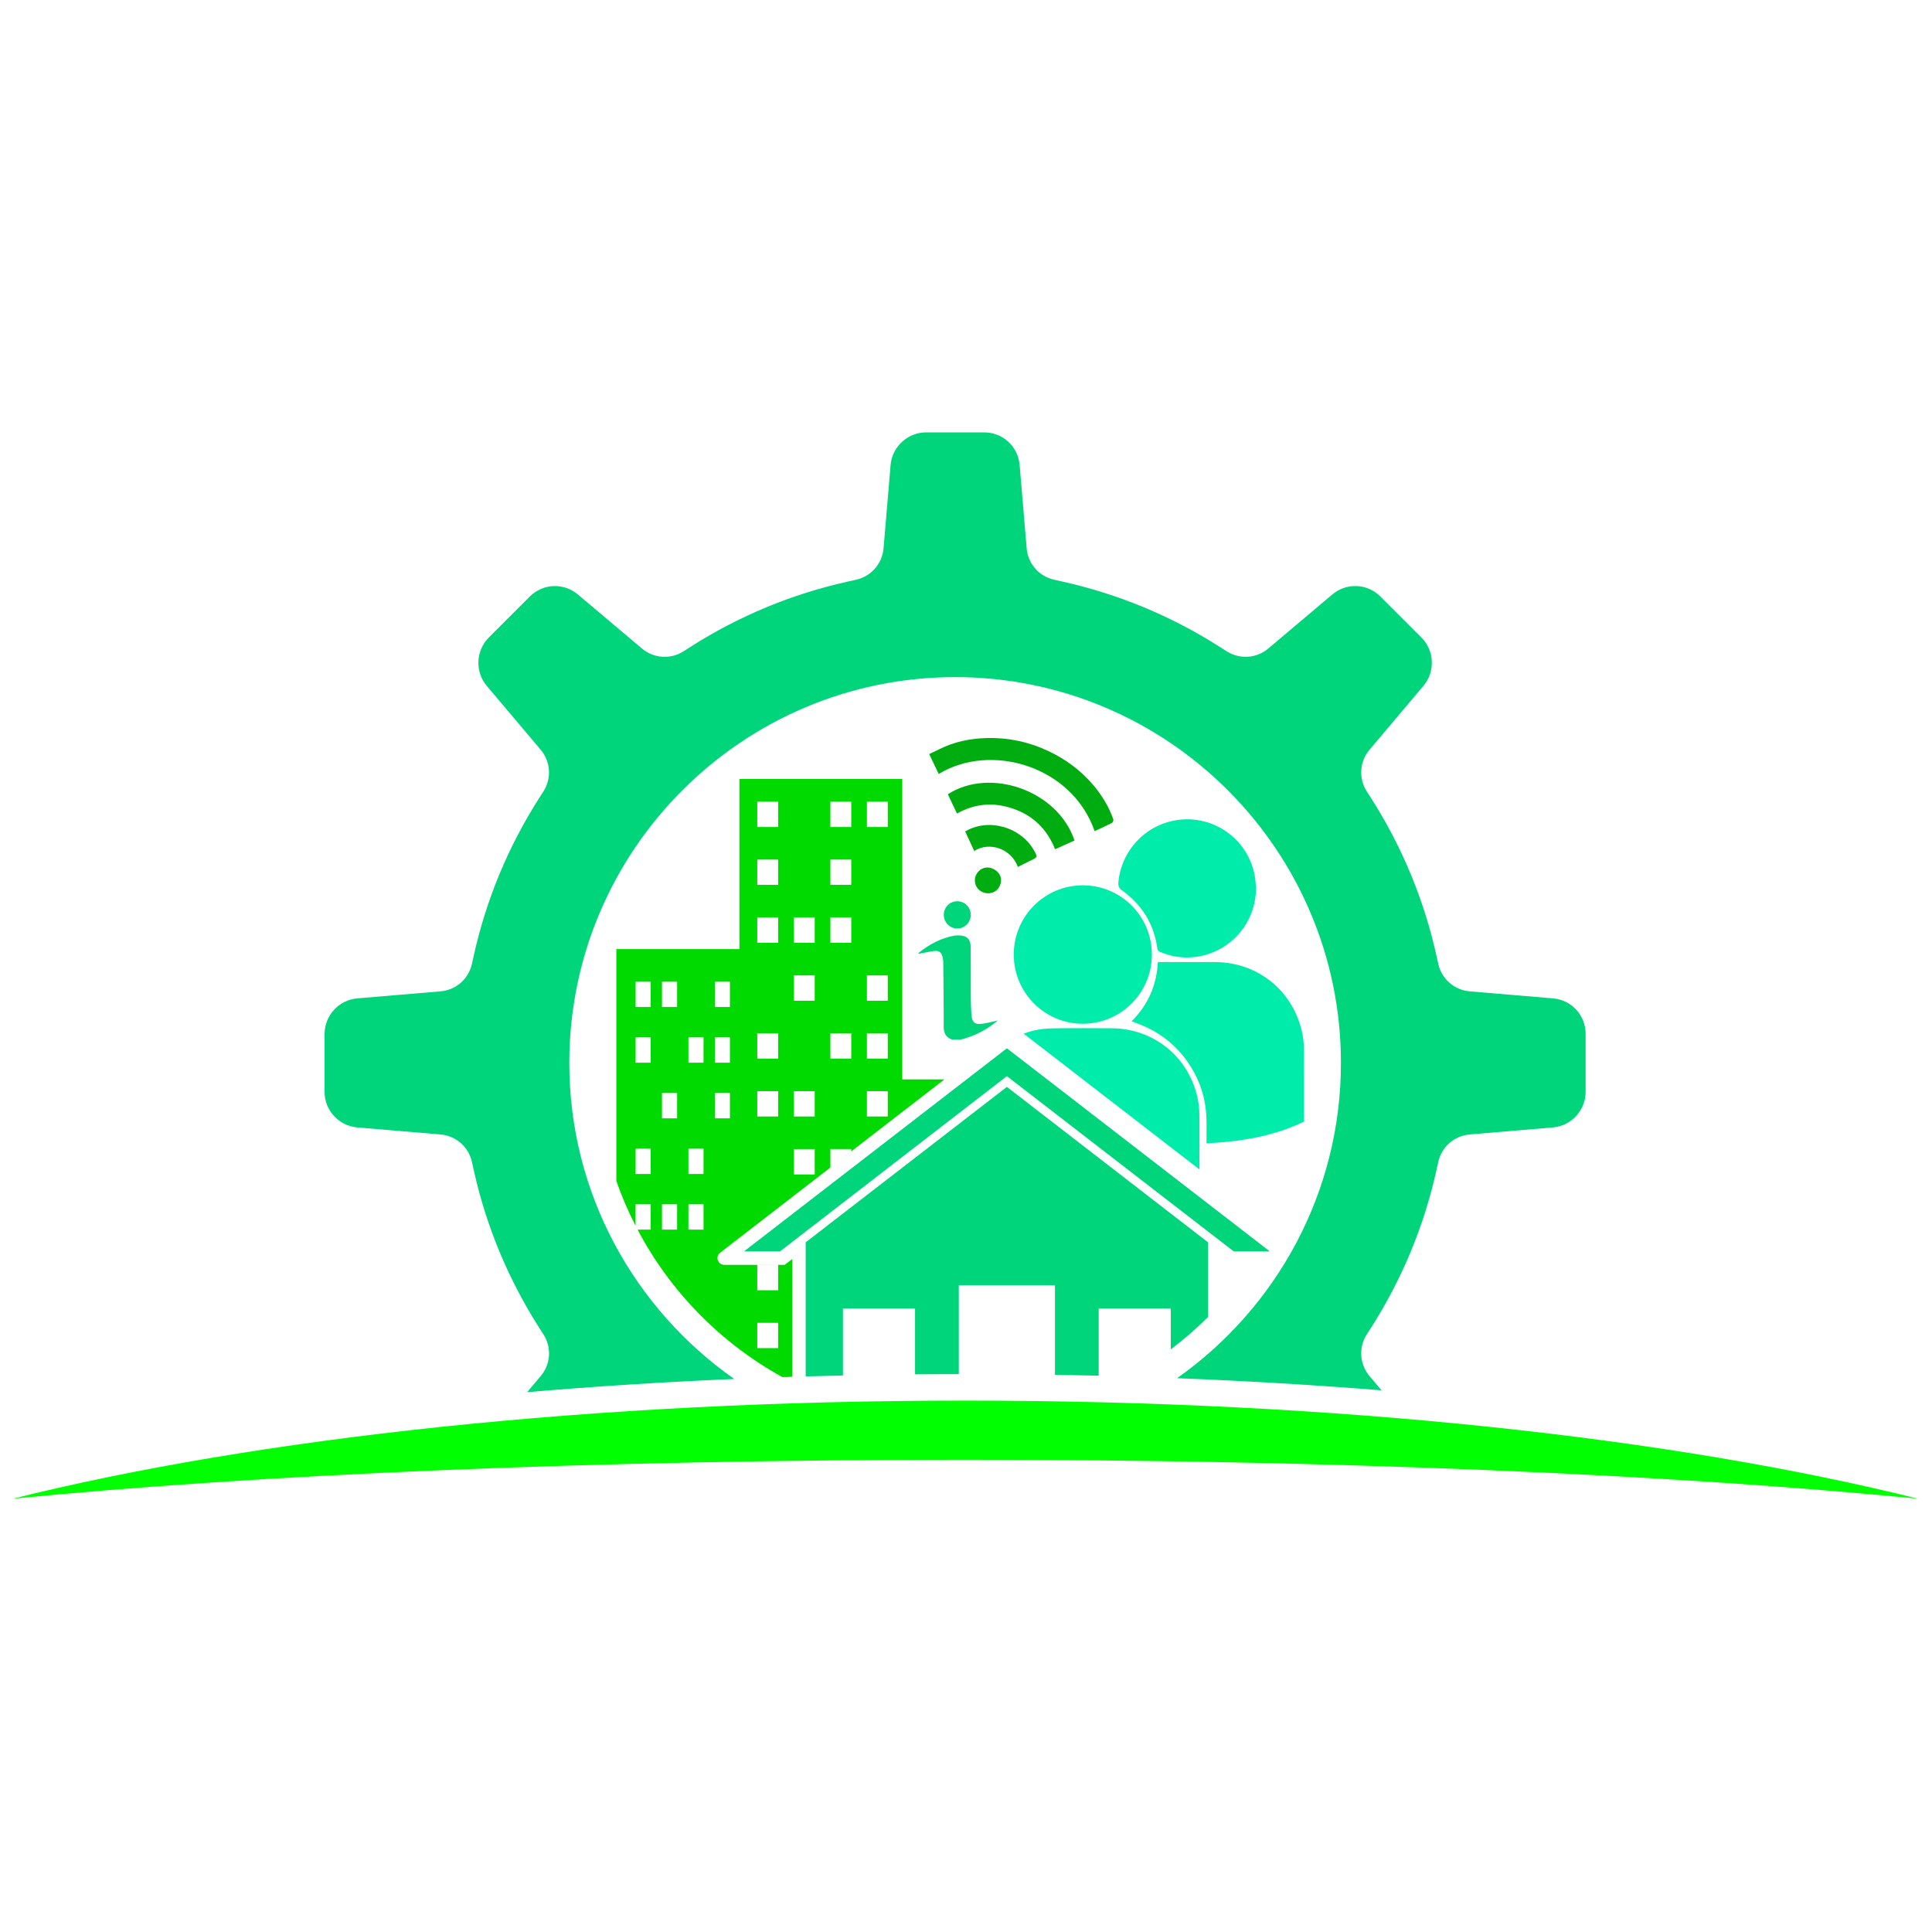 <?xml version="1.0" encoding="UTF-8" standalone="no"?>
<svg
   xmlns:dc="http://purl.org/dc/elements/1.1/"
   xmlns:cc="http://creativecommons.org/ns#"
   xmlns:rdf="http://www.w3.org/1999/02/22-rdf-syntax-ns#"
   xmlns:svg="http://www.w3.org/2000/svg"
   xmlns="http://www.w3.org/2000/svg"
   xmlns:sodipodi="http://sodipodi.sourceforge.net/DTD/sodipodi-0.dtd"
   xmlns:inkscape="http://www.inkscape.org/namespaces/inkscape"
   width="190mm"
   height="190mm"
   viewBox="0 0 190 190"
   version="1.1"
   id="svg439"
   inkscape:version="1.0.2-2 (e86c870879, 2021-01-15)"
   sodipodi:docname="needs-carousel-facilities-biz.svg">
  <defs
     id="defs433" />
  <sodipodi:namedview
     id="base"
     pagecolor="#ffffff"
     bordercolor="#666666"
     borderopacity="1.0"
     inkscape:pageopacity="0.0"
     inkscape:pageshadow="2"
     inkscape:zoom="0.7"
     inkscape:cx="527.02322"
     inkscape:cy="411.68419"
     inkscape:document-units="mm"
     inkscape:current-layer="layer1"
     inkscape:document-rotation="0"
     showgrid="false"
     fit-margin-top="0"
     fit-margin-left="0"
     fit-margin-right="0"
     fit-margin-bottom="0"
     inkscape:window-width="1920"
     inkscape:window-height="986"
     inkscape:window-x="-11"
     inkscape:window-y="-11"
     inkscape:window-maximized="1" />
  <g
     inkscape:label="Layer 1"
     inkscape:groupmode="layer"
     id="layer1"
     transform="translate(-5.274,-31.902)">
    <g
       id="g658"
       transform="matrix(0.388,0,0,0.388,-4.833,54.357)">
      <g
         id="g586">
	<path
   class="st3"
   d="m 116.58,227.89 21.11,1.78 c 3.92,0.33 7.13,3.13 7.98,6.98 l 0.44,1.97 c 3.14,14.23 8.72,27.69 16.6,40.03 l 1.09,1.71 c 2.12,3.31 1.83,7.56 -0.71,10.57 l -3.43,4.06 c 16.94,-1.45 34.48,-2.57 52.51,-3.34 -25.26,-17.7 -41.82,-47 -41.82,-80.11 0,-53.92 43.87,-97.79 97.79,-97.79 53.92,0 97.79,43.87 97.79,97.79 0,32.99 -16.44,62.19 -41.53,79.91 17.78,0.7 35.09,1.73 51.83,3.08 l -3.04,-3.6 c -2.54,-3.01 -2.83,-7.26 -0.71,-10.58 l 1.09,-1.7 c 7.87,-12.34 13.45,-25.81 16.59,-40.03 l 0.44,-1.97 c 0.85,-3.84 4.06,-6.65 7.98,-6.98 l 21.1,-1.78 c 4.64,-0.39 8.27,-4.35 8.27,-9 v -14.71 c 0,-4.73 -3.56,-8.6 -8.27,-9 l -21.1,-1.78 c -3.92,-0.33 -7.13,-3.14 -7.98,-6.98 l -0.44,-1.97 c -3.14,-14.22 -8.72,-27.69 -16.59,-40.03 l -1.09,-1.7 c -2.12,-3.32 -1.83,-7.57 0.71,-10.58 l 13.67,-16.19 c 3,-3.56 2.78,-8.92 -0.52,-12.22 l -10.4,-10.4 c -3.35,-3.34 -8.59,-3.57 -12.22,-0.51 l -16.19,13.67 c -3.01,2.54 -7.26,2.82 -10.58,0.7 l -1.7,-1.08 C 322.93,98.25 309.46,92.66 295.22,89.51 l -1.97,-0.44 c -3.84,-0.85 -6.65,-4.06 -6.98,-7.98 l -1.78,-21.1 c -0.4,-4.72 -4.27,-8.27 -9,-8.27 h -14.71 c -4.65,0 -8.61,3.63 -9,8.27 L 250,81.09 c -0.33,3.92 -3.14,7.12 -6.98,7.98 l -1.97,0.44 c -14.24,3.15 -27.71,8.73 -40.03,16.6 l -1.7,1.09 c -3.31,2.12 -7.57,1.83 -10.58,-0.71 l -16.2,-13.67 c -3.62,-3.05 -8.87,-2.83 -12.21,0.51 l -10.4,10.4 c -3.29,3.29 -3.52,8.66 -0.52,12.22 l 13.67,16.19 c 2.54,3.01 2.82,7.26 0.71,10.58 l -1.09,1.7 c -7.87,12.34 -13.46,25.81 -16.59,40.03 l -0.44,1.97 c -0.85,3.84 -4.05,6.64 -7.97,6.98 l -21.11,1.78 c -4.64,0.39 -8.27,4.35 -8.27,9 v 14.71 c -0.01,4.66 3.62,8.61 8.26,9 z"
   id="path584" />

</g>
      <path
         class="st12"
         d="m 187.15,247.37 h 3.83 v 6.42 h -3.33 c 8.31,15.77 21.12,28.79 36.71,37.39 0.83,-0.03 1.65,-0.06 2.48,-0.09 v -29.84 l -1.9,1.47 h -15.31 c -1.64,0 -2.35,-2.08 -1.05,-3.08 l 27.94,-21.59 v -4.68 h 5.29 v 0.59 l 23.62,-18.25 h -10.69 v -76.14 h -41.28 v 43.12 h -31.19 v 58.77 c 1.37,3.92 3,7.71 4.87,11.36 v -5.45 z m 30.84,15.37 h 5.29 v 6.42 h -5.29 z m 0,14.67 h 5.29 v 6.42 h -5.29 z m 27.79,-132.09 h 5.29 v 6.42 h -5.29 z m 0,44.03 h 5.29 v 6.42 h -5.29 z m 0,14.68 h 5.29 v 6.42 h -5.29 z m 0,14.67 h 5.29 v 6.42 h -5.29 z m -9.26,-73.38 h 5.29 v 6.42 h -5.29 z m 0,14.67 h 5.29 v 6.42 h -5.29 z m 0,14.68 h 5.29 v 6.42 h -5.29 z m 0,29.36 h 5.29 v 6.42 h -5.29 z m -9.26,-29.36 h 5.29 v 6.42 h -5.29 z m 0,14.68 h 5.29 v 6.42 h -5.29 z m 0,29.35 h 5.29 v 6.42 h -5.29 z m 0,14.68 h 5.29 v 6.42 h -5.29 z m -9.27,-88.06 h 5.29 v 6.42 h -5.29 z m 0,14.67 h 5.29 v 6.42 h -5.29 z m 0,14.68 h 5.29 v 6.42 h -5.29 z m 0,29.36 h 5.29 v 6.42 h -5.29 z m 0,14.67 h 5.29 v 6.42 h -5.29 z m -10.76,-27.75 h 3.83 v 6.42 h -3.83 z m 0,14.11 h 3.83 v 6.42 h -3.83 z m 0,14.1 h 3.83 v 6.42 h -3.83 z m -6.69,-14.1 h 3.83 v 6.42 h -3.83 z m 0,28.21 h 3.83 v 6.42 h -3.83 z m 0,14.1 h 3.83 v 6.42 h -3.83 z m -6.7,-56.42 h 3.83 v 6.42 h -3.83 z m 0,28.21 h 3.83 v 6.42 h -3.83 z m 0,28.21 h 3.83 v 6.42 h -3.83 z m -6.69,-56.42 h 3.83 v 6.42 h -3.83 z m 0,14.11 h 3.83 v 6.42 h -3.83 z m 0,28.21 h 3.83 v 6.42 h -3.83 z"
         id="path588" />
      <path
         class="st5"
         d="m 512.23,322 c -61.6,-15.36 -147.05,-24.87 -241.5,-24.87 -94.45,0 -179.89,9.51 -241.49,24.87 61.6,-6.1 147.05,-9.88 241.5,-9.88 94.45,0 179.89,3.78 241.49,9.88 z"
         id="path590" />
      <g
         id="g598">
	<g
   id="g596">
		<path
   class="st3"
   d="m 327.57,243.6 v 0 L 283,209.17 l -1.74,-1.34 -66.63,51.47 h 9.14 l 45.14,-34.87 12.35,-9.54 44.36,34.27 c 0.16,-0.07 0.31,-0.16 0.47,-0.24 -0.16,0.08 -0.31,0.16 -0.47,0.24 l 13.13,10.14 h 9.14 z m -0.28,4.67 c 0.14,-0.12 0.21,-0.25 0.25,-0.43 -0.03,0.17 -0.11,0.31 -0.25,0.43 z m 0.28,-0.72 c 0,-0.01 0,-0.01 0,0 0,-0.01 0,-0.01 0,0 z"
   id="path592" />

		<path
   class="st3"
   d="m 281.26,217.61 -12.94,10 v 0 l -38.06,29.4 V 291 c 3.14,-0.09 6.29,-0.17 9.45,-0.24 v -16.97 h 18.27 v 16.68 c 3.68,-0.03 7.38,-0.06 11.09,-0.06 v -22.53 h 24.37 v 22.71 c 3.71,0.06 7.41,0.13 11.09,0.22 v -17.03 h 18.27 v 10.36 c 3.34,-2.52 6.5,-5.26 9.45,-8.2 v -18.93 l -8.92,-6.89 z m -13.13,12.87 c 0,-0.53 0.03,-1.06 0.07,-1.58 -0.05,0.53 -0.07,1.05 -0.07,1.58 -0.01,5.8 0,11.6 0,17.4 -0.01,-5.8 -0.01,-11.6 0,-17.4 z m 0.23,18.31 c -0.05,-0.02 -0.09,-0.05 -0.23,-0.12 0.14,0.07 0.18,0.1 0.23,0.12 3.74,1.17 7.51,2.17 11.33,2.97 -3.82,-0.8 -7.59,-1.8 -11.33,-2.97 z"
   id="path594" />

	</g>

</g>
      <g
         id="g608">
	<path
   class="st14"
   d="m 329.68,220.88 c -2.09,-10.69 -11.05,-18.09 -21.94,-18.13 -4.89,-0.02 -9.77,-0.05 -14.66,0.02 -1.66,0.02 -3.35,0.18 -4.96,0.55 -0.91,0.21 -1.77,0.49 -2.62,0.79 l 44.57,34.43 c 0,-4.69 0,-9.39 -0.03,-14.08 -0.01,-1.19 -0.13,-2.4 -0.36,-3.58 z"
   id="path600" />

	<path
   class="st14"
   d="m 356.54,207.85 c -0.01,-1.19 -0.13,-2.41 -0.36,-3.58 -2.15,-10.86 -11.19,-18.29 -22.26,-18.3 -4.52,-0.01 -9.04,0 -13.57,0 -0.26,0 -0.51,0 -0.83,0 -0.28,5.87 -2.48,10.85 -6.65,15.02 0.37,0.14 0.63,0.24 0.9,0.33 6.55,2.32 11.56,6.47 14.92,12.57 2.21,4.02 3.2,8.35 3.17,12.93 -0.01,1.67 0,3.34 0,5.11 8.65,-0.46 16.96,-1.75 24.71,-5.53 0,-0.26 0,-0.38 0,-0.51 -0.01,-6.01 0.01,-12.02 -0.03,-18.04 z"
   id="path602" />

	<path
   class="st14"
   d="m 300.53,201.61 c 9.69,-0.03 17.5,-7.89 17.48,-17.58 -0.02,-9.7 -7.84,-17.52 -17.53,-17.51 -9.67,0.01 -17.49,7.87 -17.48,17.57 0.01,9.69 7.88,17.55 17.53,17.52 z"
   id="path604" />

	<path
   class="st14"
   d="m 310.41,167.78 c 5.05,3.63 8.13,8.51 8.98,14.72 0.06,0.47 0.26,0.73 0.7,0.91 2.88,1.19 5.87,1.67 8.97,1.27 8.81,-1.15 15.32,-8.59 15.35,-17.44 -0.09,-0.96 -0.12,-1.93 -0.28,-2.88 -1.74,-10.37 -12.1,-16.83 -22.18,-13.84 -6.85,2.03 -11.82,8.15 -12.44,15.26 -0.06,0.87 0.12,1.43 0.9,2 z"
   id="path606" />

</g>
      <g
         id="g616">
	<g
   id="g614">
		<path
   class="st3"
   d="m 275.14,201.6 c -2,0.29 -2.73,-0.31 -2.87,-2.33 -0.11,-1.61 -0.15,-3.23 -0.16,-4.85 -0.02,-4.08 0.01,-8.16 -0.02,-12.24 -0.01,-2.01 -0.99,-2.94 -3,-2.97 -0.38,0 -0.78,-0.01 -1.15,0.06 -3.42,0.64 -6.39,2.22 -9.07,4.4 -0.03,0.02 0,0.12 0,0.22 1.31,-0.24 2.6,-0.55 3.91,-0.71 1.32,-0.16 1.86,0.29 2.19,1.58 0.09,0.37 0.16,0.76 0.16,1.14 0.05,5.45 0.13,10.9 0.11,16.35 -0.01,1.69 0.52,2.86 2.18,3.38 0.7,0 1.4,0 2.11,0 3.43,-0.88 6.54,-2.37 9.43,-4.85 -1.43,0.32 -2.61,0.65 -3.82,0.82 z"
   id="path610" />

		<path
   class="st3"
   d="m 268.67,177.47 c 1.91,0.01 3.45,-1.55 3.43,-3.49 -0.01,-1.89 -1.52,-3.41 -3.4,-3.42 -1.92,-0.01 -3.45,1.54 -3.43,3.48 0.01,1.9 1.52,3.42 3.4,3.43 z"
   id="path612" />

	</g>

</g>
      <g
         id="g626">
	<path
   class="st18"
   d="m 303.5,152.79 c -5.73,-16.51 -26.28,-22.55 -39.52,-14.49 -0.78,-1.62 -1.55,-3.24 -2.42,-5.05 0.88,-0.42 1.73,-0.8 2.57,-1.22 3.8,-1.92 7.9,-2.74 12.1,-2.84 5.41,-0.13 10.61,0.97 15.54,3.3 4.37,2.06 8.18,4.87 11.3,8.52 2.23,2.61 4.04,5.54 5.17,8.82 0.08,0.23 -0.14,0.76 -0.37,0.88 -1.4,0.72 -2.85,1.37 -4.37,2.08 z"
   id="path618" />

	<path
   class="st18"
   d="m 298.41,155.16 c -1.64,0.74 -3.25,1.46 -4.94,2.22 -1.97,-4.94 -5.35,-8.39 -10.37,-10.19 -4.97,-1.78 -9.79,-1.5 -14.49,1.14 -0.81,-1.71 -1.56,-3.3 -2.32,-4.89 10.69,-6.89 27.82,-1.03 32.12,11.72 z"
   id="path620" />

	<path
   class="st18"
   d="m 284.04,161.86 c -1.7,-4.66 -7.22,-6.49 -11.06,-4.05 -0.77,-1.65 -1.53,-3.3 -2.29,-4.94 5.93,-3.52 13.99,-1.1 17.32,4.6 1.12,1.92 1.11,1.92 -0.94,2.88 -1,0.48 -1.97,0.98 -3.03,1.51 z"
   id="path622" />

	<path
   class="st18"
   d="m 276.57,168.54 c -1.91,0.02 -3.41,-1.4 -3.43,-3.25 -0.02,-1.74 1.41,-3.25 3.08,-3.28 1.82,-0.03 3.53,1.44 3.56,3.06 0.03,1.95 -1.36,3.45 -3.21,3.47 z"
   id="path624" />

</g>
    </g>
  </g>
  <style
     type="text/css"
     id="style441">
	.st0{fill:#00A100;}
	.st1{fill:#00E100;}
	.st2{fill:#00FF02;}
	.st3{fill:#00D57C;}
	.st4{fill:#FFFFFF;}
	.st5{fill:#00FF00;}
	.st6{fill:#DAEDBD;}
	.st7{fill:#6FFF77;}
	.st8{fill:#ABFF83;}
	.st9{fill:#00C100;}
	.st10{fill:#ED1C24;}
	.st11{fill-rule:evenodd;clip-rule:evenodd;fill:#00DA00;}
	.st12{fill:#00DA00;}
	.st13{fill-rule:evenodd;clip-rule:evenodd;fill:#00D57C;}
	.st14{fill:#00ECAA;}
	.st15{fill:none;}
	.st16{clip-path:url(#SVGID_00000115484652895749070920000017661514405058514078_);fill:#00DA00;}
	.st17{fill:#858E37;}
	.st18{fill:#00AD11;}
	.st19{fill-rule:evenodd;clip-rule:evenodd;fill:#00AD11;}
	.st20{fill-rule:evenodd;clip-rule:evenodd;fill:#8BE8A1;}
	.st21{fill:#43434B;}
</style>
  <style
     type="text/css"
     id="style504">
	.st0{fill:#00A100;}
	.st1{fill:#00E100;}
	.st2{fill:#00FF02;}
	.st3{fill:#00D57C;}
	.st4{fill:#FFFFFF;}
	.st5{fill:#00FF00;}
	.st6{fill:#DAEDBD;}
	.st7{fill:#6FFF77;}
	.st8{fill:#ABFF83;}
	.st9{fill:#00C100;}
	.st10{fill:#ED1C24;}
	.st11{fill-rule:evenodd;clip-rule:evenodd;fill:#00DA00;}
	.st12{fill:#00DA00;}
	.st13{fill-rule:evenodd;clip-rule:evenodd;fill:#00D57C;}
	.st14{fill:#00ECAA;}
	.st15{fill:none;}
	.st16{clip-path:url(#SVGID_00000161630271094820711660000009582706813354580618_);fill:#00DA00;}
	.st17{fill:#858E37;}
	.st18{fill:#00AD11;}
	.st19{fill-rule:evenodd;clip-rule:evenodd;fill:#00AD11;}
	.st20{fill-rule:evenodd;clip-rule:evenodd;fill:#8BE8A1;}
	.st21{fill:#43434B;}
</style>
  <style
     type="text/css"
     id="style582">
	.st0{fill:#00A100;}
	.st1{fill:#00E100;}
	.st2{fill:#00FF02;}
	.st3{fill:#00D57C;}
	.st4{fill:#FFFFFF;}
	.st5{fill:#00FF00;}
	.st6{fill:#DAEDBD;}
	.st7{fill:#6FFF77;}
	.st8{fill:#ABFF83;}
	.st9{fill:#00C100;}
	.st10{fill:#ED1C24;}
	.st11{fill-rule:evenodd;clip-rule:evenodd;fill:#00DA00;}
	.st12{fill:#00DA00;}
	.st13{fill-rule:evenodd;clip-rule:evenodd;fill:#00D57C;}
	.st14{fill:#00ECAA;}
	.st15{fill:none;}
	.st16{clip-path:url(#SVGID_00000148647023234952012040000004249324473359549105_);fill:#00DA00;}
	.st17{fill:#858E37;}
	.st18{fill:#00AD11;}
	.st19{fill-rule:evenodd;clip-rule:evenodd;fill:#00AD11;}
	.st20{fill-rule:evenodd;clip-rule:evenodd;fill:#8BE8A1;}
	.st21{fill:#43434B;}
</style>
</svg>

